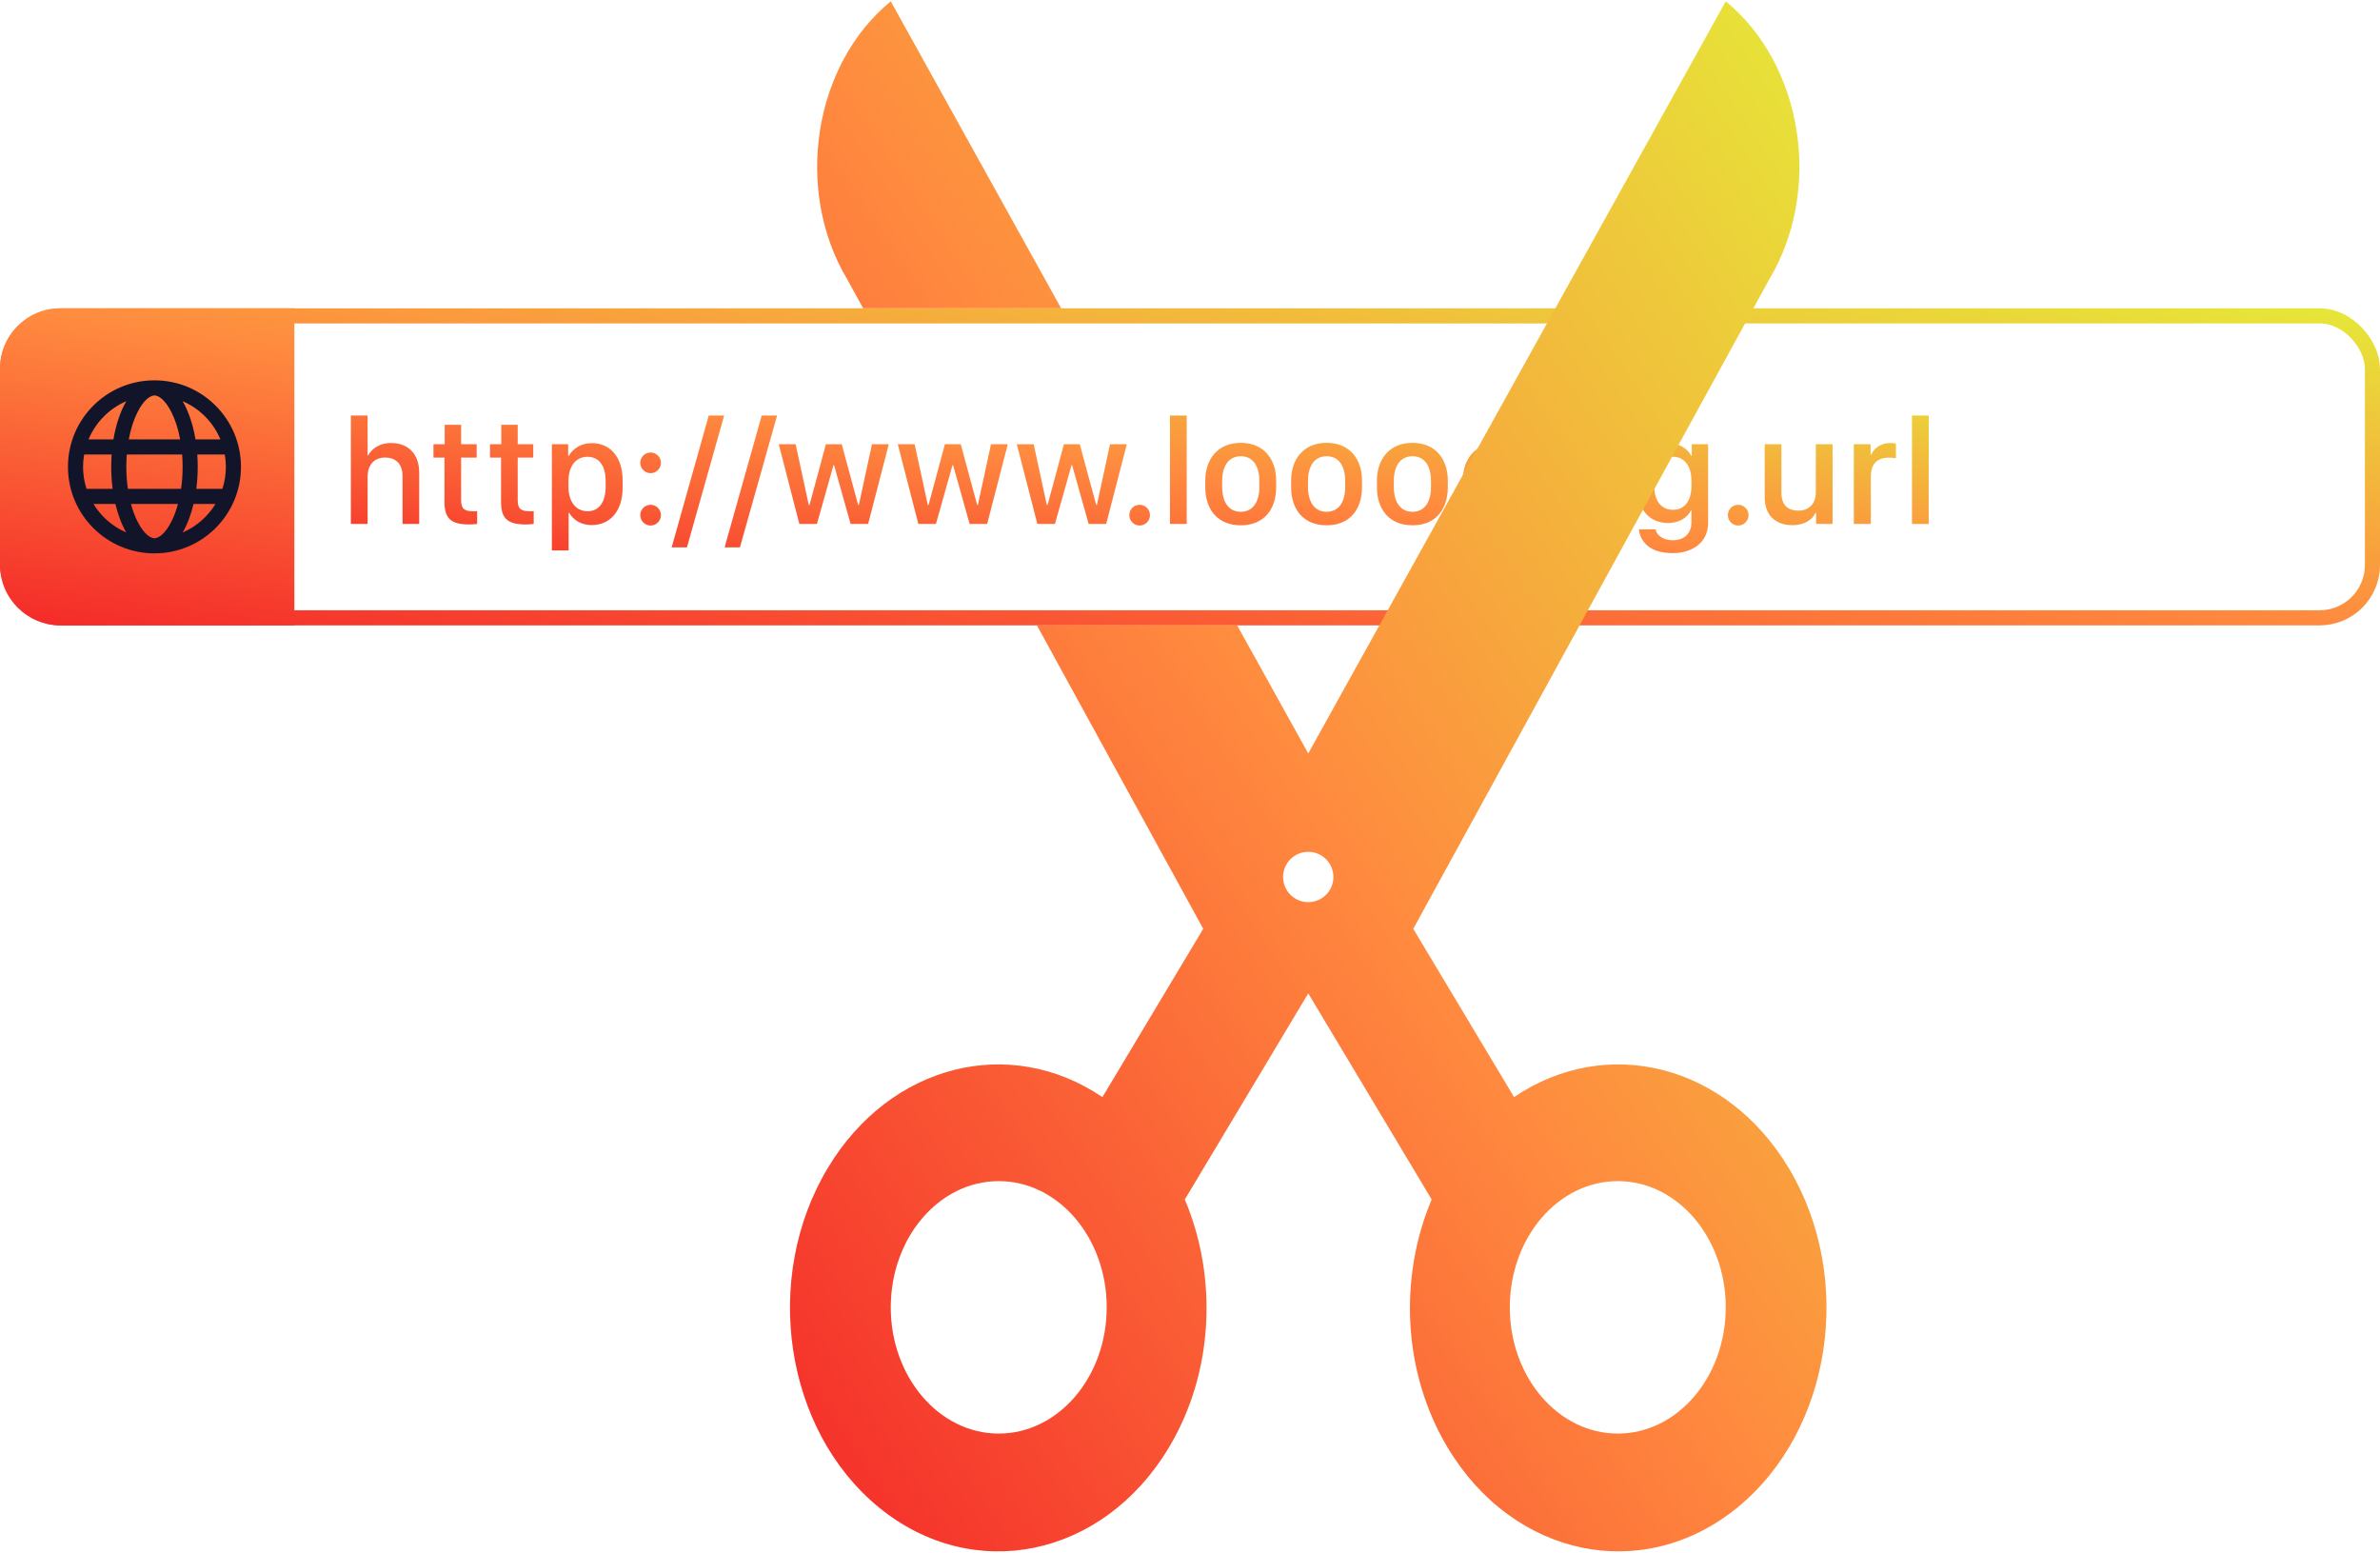 <svg width="417" height="272" viewBox="0 0 417 272" fill="none" xmlns="http://www.w3.org/2000/svg">
<path fill-rule="evenodd" clip-rule="evenodd" d="M51.574 54.011H10.579C4.737 54.011 3.05176e-05 58.747 3.05176e-05 64.59V98.973C3.05176e-05 104.815 4.737 109.552 10.579 109.552H51.574V54.011Z" fill="url(#paint0_linear_335_600)"/>
<path fill-rule="evenodd" clip-rule="evenodd" d="M31.185 88.277C30.876 89.421 30.493 90.444 30.057 91.315C28.826 93.777 27.615 94.292 27.064 94.292C26.513 94.292 25.302 93.777 24.071 91.315C23.636 90.444 23.252 89.421 22.944 88.277L31.185 88.277ZM33.913 88.277C33.455 90.203 32.8 91.906 32.001 93.281C34.401 92.249 36.413 90.488 37.759 88.277H33.913ZM38.972 85.632H34.395C34.556 84.402 34.642 83.112 34.642 81.781C34.642 81.046 34.616 80.323 34.566 79.616H39.389C39.511 80.319 39.575 81.043 39.575 81.781C39.575 83.125 39.364 84.419 38.972 85.632ZM31.726 85.632L22.403 85.632C22.228 84.425 22.131 83.134 22.131 81.781C22.131 81.04 22.16 80.317 22.215 79.616H31.913C31.968 80.317 31.997 81.04 31.997 81.781C31.997 83.134 31.901 84.425 31.726 85.632ZM19.733 85.632C19.572 84.402 19.486 83.112 19.486 81.781C19.486 81.046 19.512 80.323 19.563 79.616H14.74C14.617 80.319 14.553 81.043 14.553 81.781C14.553 83.125 14.765 84.419 15.157 85.632H19.733ZM16.369 88.277C17.715 90.488 19.728 92.249 22.128 93.281C21.328 91.906 20.673 90.203 20.215 88.277H16.369ZM30.057 72.247C30.697 73.526 31.224 75.133 31.567 76.971H22.561C22.904 75.133 23.432 73.526 24.071 72.247C25.294 69.803 26.496 69.277 27.052 69.27L27.064 69.27L27.076 69.27C27.633 69.277 28.835 69.803 30.057 72.247ZM34.253 76.971H38.617C37.367 73.972 34.983 71.564 32.001 70.282C33.027 72.045 33.814 74.348 34.253 76.971ZM15.511 76.971H19.876C20.314 74.348 21.102 72.045 22.128 70.282C19.145 71.564 16.761 73.972 15.511 76.971ZM27.037 66.625C18.679 66.64 11.908 73.42 11.908 81.781C11.908 90.152 18.694 96.937 27.064 96.937C35.435 96.937 42.22 90.152 42.22 81.781C42.22 73.42 35.449 66.64 27.092 66.625L27.064 66.625L27.037 66.625Z" fill="#12142A"/>
<path d="M61.477 91.781H64.41V83.456C64.41 81.619 65.415 80.152 67.489 80.152C69.234 80.152 70.529 81.156 70.529 83.403V91.781H73.449V82.808C73.449 79.399 71.388 77.602 68.547 77.602C66.26 77.602 64.992 78.844 64.516 79.769H64.41V72.791H61.477V91.781ZM77.916 77.813H75.947V80.165H77.876V87.856C77.876 90.658 78.815 91.874 82.211 91.874C82.805 91.874 83.361 91.821 83.598 91.781V89.535C83.427 89.561 83.189 89.561 82.938 89.561C81.365 89.561 80.797 89.138 80.797 87.618V80.165H83.519V77.813H80.797V74.417H77.916V77.813ZM87.827 77.813H85.858V80.165H87.787V87.856C87.787 90.658 88.726 91.874 92.122 91.874C92.717 91.874 93.272 91.821 93.51 91.781V89.535C93.338 89.561 93.1 89.561 92.849 89.561C91.276 89.561 90.708 89.138 90.708 87.618V80.165H93.43V77.813H90.708V74.417H87.827V77.813ZM103.659 91.98C106.883 91.98 109.09 89.561 109.09 85.412V84.169C109.09 79.993 106.857 77.628 103.725 77.628C101.848 77.628 100.421 78.527 99.654 79.861H99.549V77.813H96.694V96.42H99.628V89.839H99.734C100.474 91.121 101.848 91.98 103.659 91.98ZM102.985 89.561C100.897 89.561 99.602 87.896 99.602 85.253V84.262C99.602 81.685 100.884 80.02 102.932 80.02C104.927 80.02 106.117 81.566 106.117 84.275V85.253C106.117 88.068 104.848 89.561 102.985 89.561ZM112.182 90.235C112.182 91.239 112.988 92.059 113.993 92.059C114.984 92.059 115.803 91.239 115.803 90.235C115.803 89.244 114.984 88.425 113.993 88.425C112.988 88.425 112.182 89.244 112.182 90.235ZM112.182 81.077C112.182 82.068 112.988 82.888 113.993 82.888C114.984 82.888 115.803 82.068 115.803 81.077C115.803 80.086 114.984 79.267 113.993 79.267C112.988 79.267 112.182 80.086 112.182 81.077ZM120.362 95.891L126.877 72.791H124.181L117.68 95.891H120.362ZM129.639 95.891L136.154 72.791H133.458L126.957 95.891H129.639ZM155.726 77.813H152.779L150.479 88.464H150.36L147.479 77.813H144.704L141.837 88.464H141.704L139.405 77.813H136.445L140.053 91.781H143.132L146.039 81.474H146.132L149.039 91.781H152.105L155.726 77.813ZM176.579 77.813H173.632L171.332 88.464H171.213L168.333 77.813H165.557L162.69 88.464H162.558L160.258 77.813H157.298L160.906 91.781H163.985L166.892 81.474H166.985L169.892 91.781H172.958L176.579 77.813ZM197.432 77.813H194.485L192.186 88.464H192.067L189.186 77.813H186.411L183.543 88.464H183.411L181.111 77.813H178.151L181.759 91.781H184.838L187.745 81.474H187.838L190.745 91.781H193.811L197.432 77.813ZM197.868 90.235C197.868 91.239 198.674 92.059 199.678 92.059C200.67 92.059 201.489 91.239 201.489 90.235C201.489 89.244 200.67 88.425 199.678 88.425C198.674 88.425 197.868 89.244 197.868 90.235ZM204.991 91.781H207.925V72.791H204.991V91.781ZM217.4 77.575C213.382 77.575 211.175 80.416 211.175 84.209V85.332C211.175 89.27 213.369 92.019 217.4 92.019C221.43 92.019 223.598 89.27 223.598 85.332V84.209C223.598 80.403 221.417 77.575 217.4 77.575ZM217.4 79.927C219.58 79.927 220.651 81.698 220.651 84.249V85.319C220.651 87.83 219.593 89.654 217.4 89.654C215.206 89.654 214.136 87.817 214.136 85.319V84.249C214.136 81.712 215.219 79.927 217.4 79.927ZM232.438 77.575C228.421 77.575 226.214 80.416 226.214 84.209V85.332C226.214 89.27 228.408 92.019 232.438 92.019C236.469 92.019 238.636 89.27 238.636 85.332V84.209C238.636 80.403 236.456 77.575 232.438 77.575ZM232.438 79.927C234.619 79.927 235.689 81.698 235.689 84.249V85.319C235.689 87.83 234.632 89.654 232.438 89.654C230.245 89.654 229.174 87.817 229.174 85.319V84.249C229.174 81.712 230.258 79.927 232.438 79.927ZM247.477 77.575C243.46 77.575 241.253 80.416 241.253 84.209V85.332C241.253 89.27 243.446 92.019 247.477 92.019C251.507 92.019 253.675 89.27 253.675 85.332V84.209C253.675 80.403 251.494 77.575 247.477 77.575ZM247.477 79.927C249.657 79.927 250.728 81.698 250.728 84.249V85.319C250.728 87.83 249.671 89.654 247.477 89.654C245.283 89.654 244.213 87.817 244.213 85.319V84.249C244.213 81.712 245.296 79.927 247.477 79.927ZM262.516 77.575C258.498 77.575 256.291 80.416 256.291 84.209V85.332C256.291 89.27 258.485 92.019 262.516 92.019C266.546 92.019 268.713 89.27 268.713 85.332V84.209C268.713 80.403 266.533 77.575 262.516 77.575ZM262.516 79.927C264.696 79.927 265.766 81.698 265.766 84.249V85.319C265.766 87.83 264.709 89.654 262.516 89.654C260.322 89.654 259.251 87.817 259.251 85.319V84.249C259.251 81.712 260.335 79.927 262.516 79.927ZM271.898 91.781H274.819V83.456C274.819 81.619 275.823 80.152 277.885 80.152C279.629 80.152 280.924 81.156 280.924 83.403V91.781H283.844V82.808C283.844 79.399 281.796 77.602 278.942 77.602C276.642 77.602 275.36 78.844 274.885 79.769H274.779V77.813H271.898V91.781ZM293.082 94.636C291.39 94.636 290.293 93.777 290.055 92.733H287.148C287.413 95.059 289.249 96.895 293.055 96.895C296.214 96.895 299.28 95.283 299.28 91.57V77.813H296.412V79.835H296.306C295.711 78.606 294.205 77.628 292.289 77.628C289.064 77.628 286.844 79.927 286.844 84.103V85.108C286.844 89.337 289.078 91.623 292.289 91.623C294.218 91.623 295.711 90.632 296.253 89.416H296.359V91.438C296.359 93.46 295.104 94.636 293.082 94.636ZM293.148 80.02C295.09 80.02 296.359 81.619 296.359 84.249V85.081C296.359 87.751 295.156 89.31 293.148 89.31C291.06 89.31 289.831 87.751 289.831 85.081V84.249C289.831 81.526 291.06 80.02 293.148 80.02ZM302.742 90.235C302.742 91.239 303.548 92.059 304.552 92.059C305.543 92.059 306.363 91.239 306.363 90.235C306.363 89.244 305.543 88.425 304.552 88.425C303.548 88.425 302.742 89.244 302.742 90.235ZM321.084 77.813H318.15V86.257C318.15 88.332 316.855 89.455 315.098 89.455C313.525 89.455 312.124 88.742 312.124 86.297V77.813H309.191V87.103C309.191 90.341 311.173 91.993 314.041 91.993C316.314 91.993 317.609 90.936 318.071 89.839H318.203V91.781H321.084V77.813ZM324.811 91.781H327.784V83.509C327.784 81.632 328.577 80.178 330.929 80.178C331.418 80.178 331.934 80.218 332.185 80.284V77.694C331.907 77.641 331.577 77.615 331.194 77.615C329.251 77.615 328.207 78.778 327.85 79.65H327.745V77.813H324.811V91.781ZM335 91.781H337.933V72.791H335V91.781Z" fill="url(#paint1_linear_335_600)"/>
<rect x="1.322" y="55.333" width="414.355" height="52.896" rx="9.257" stroke="url(#paint2_linear_335_600)" stroke-width="2.645"/>
<path fill-rule="evenodd" clip-rule="evenodd" d="M156.07 0.233C142.583 11.271 139.029 33.217 148.473 48.983L151.229 54.011H185.926L156.07 0.233ZM210.819 162.707L181.678 109.552H216.762L229.219 131.99L302.37 0.233C315.857 11.271 319.414 33.217 309.967 48.983L247.617 162.704L265.279 192.183C281.493 181.21 302.475 186.372 313.422 204.645C324.98 223.94 320.969 250.533 304.457 264.048C287.948 277.556 265.196 272.871 253.634 253.572C245.703 240.328 245.108 223.648 250.846 210.122L229.219 174.018L207.589 210.125C213.331 223.652 212.736 240.333 204.802 253.576C193.24 272.875 170.485 277.559 153.976 264.051C137.467 250.536 133.456 223.946 145.014 204.647C155.961 186.372 176.943 181.209 193.157 192.186L210.819 162.707ZM193.906 229.018C193.906 241.229 185.436 251.129 174.988 251.129C164.54 251.129 156.07 241.228 156.07 229.018C156.07 216.803 164.54 206.906 174.988 206.906C185.436 206.906 193.906 216.803 193.906 229.018ZM302.37 229.018C302.37 241.229 293.899 251.129 283.452 251.129C273.004 251.129 264.534 241.229 264.534 229.018C264.534 216.803 273.004 206.906 283.452 206.906C293.899 206.906 302.37 216.803 302.37 229.018ZM229.218 158.04C231.652 158.04 233.626 156.067 233.626 153.632C233.626 151.198 231.652 149.224 229.218 149.224C226.783 149.224 224.81 151.198 224.81 153.632C224.81 156.067 226.783 158.04 229.218 158.04Z" fill="url(#paint3_linear_335_600)"/>
<defs>
<linearGradient id="paint0_linear_335_600" x1="-1.344" y1="109.397" x2="13.187" y2="0.297" gradientUnits="userSpaceOnUse">
<stop stop-color="#F42929"/>
<stop offset="0.495" stop-color="#FF8A3F"/>
<stop offset="1" stop-color="#E5E938"/>
</linearGradient>
<linearGradient id="paint1_linear_335_600" x1="58.668" y1="100.675" x2="68.757" y2="26.072" gradientUnits="userSpaceOnUse">
<stop stop-color="#F42929"/>
<stop offset="0.495" stop-color="#FF8A3F"/>
<stop offset="1" stop-color="#E5E938"/>
</linearGradient>
<linearGradient id="paint2_linear_335_600" x1="-1.344" y1="109.397" x2="13.187" y2="0.297" gradientUnits="userSpaceOnUse">
<stop stop-color="#F42929"/>
<stop offset="0.495" stop-color="#FF8A3F"/>
<stop offset="1" stop-color="#E5E938"/>
</linearGradient>
<linearGradient id="paint3_linear_335_600" x1="137.827" y1="271.009" x2="388.679" y2="103.23" gradientUnits="userSpaceOnUse">
<stop stop-color="#F42929"/>
<stop offset="0.495" stop-color="#FF8A3F"/>
<stop offset="1" stop-color="#E5E938"/>
</linearGradient>
</defs>
</svg>
